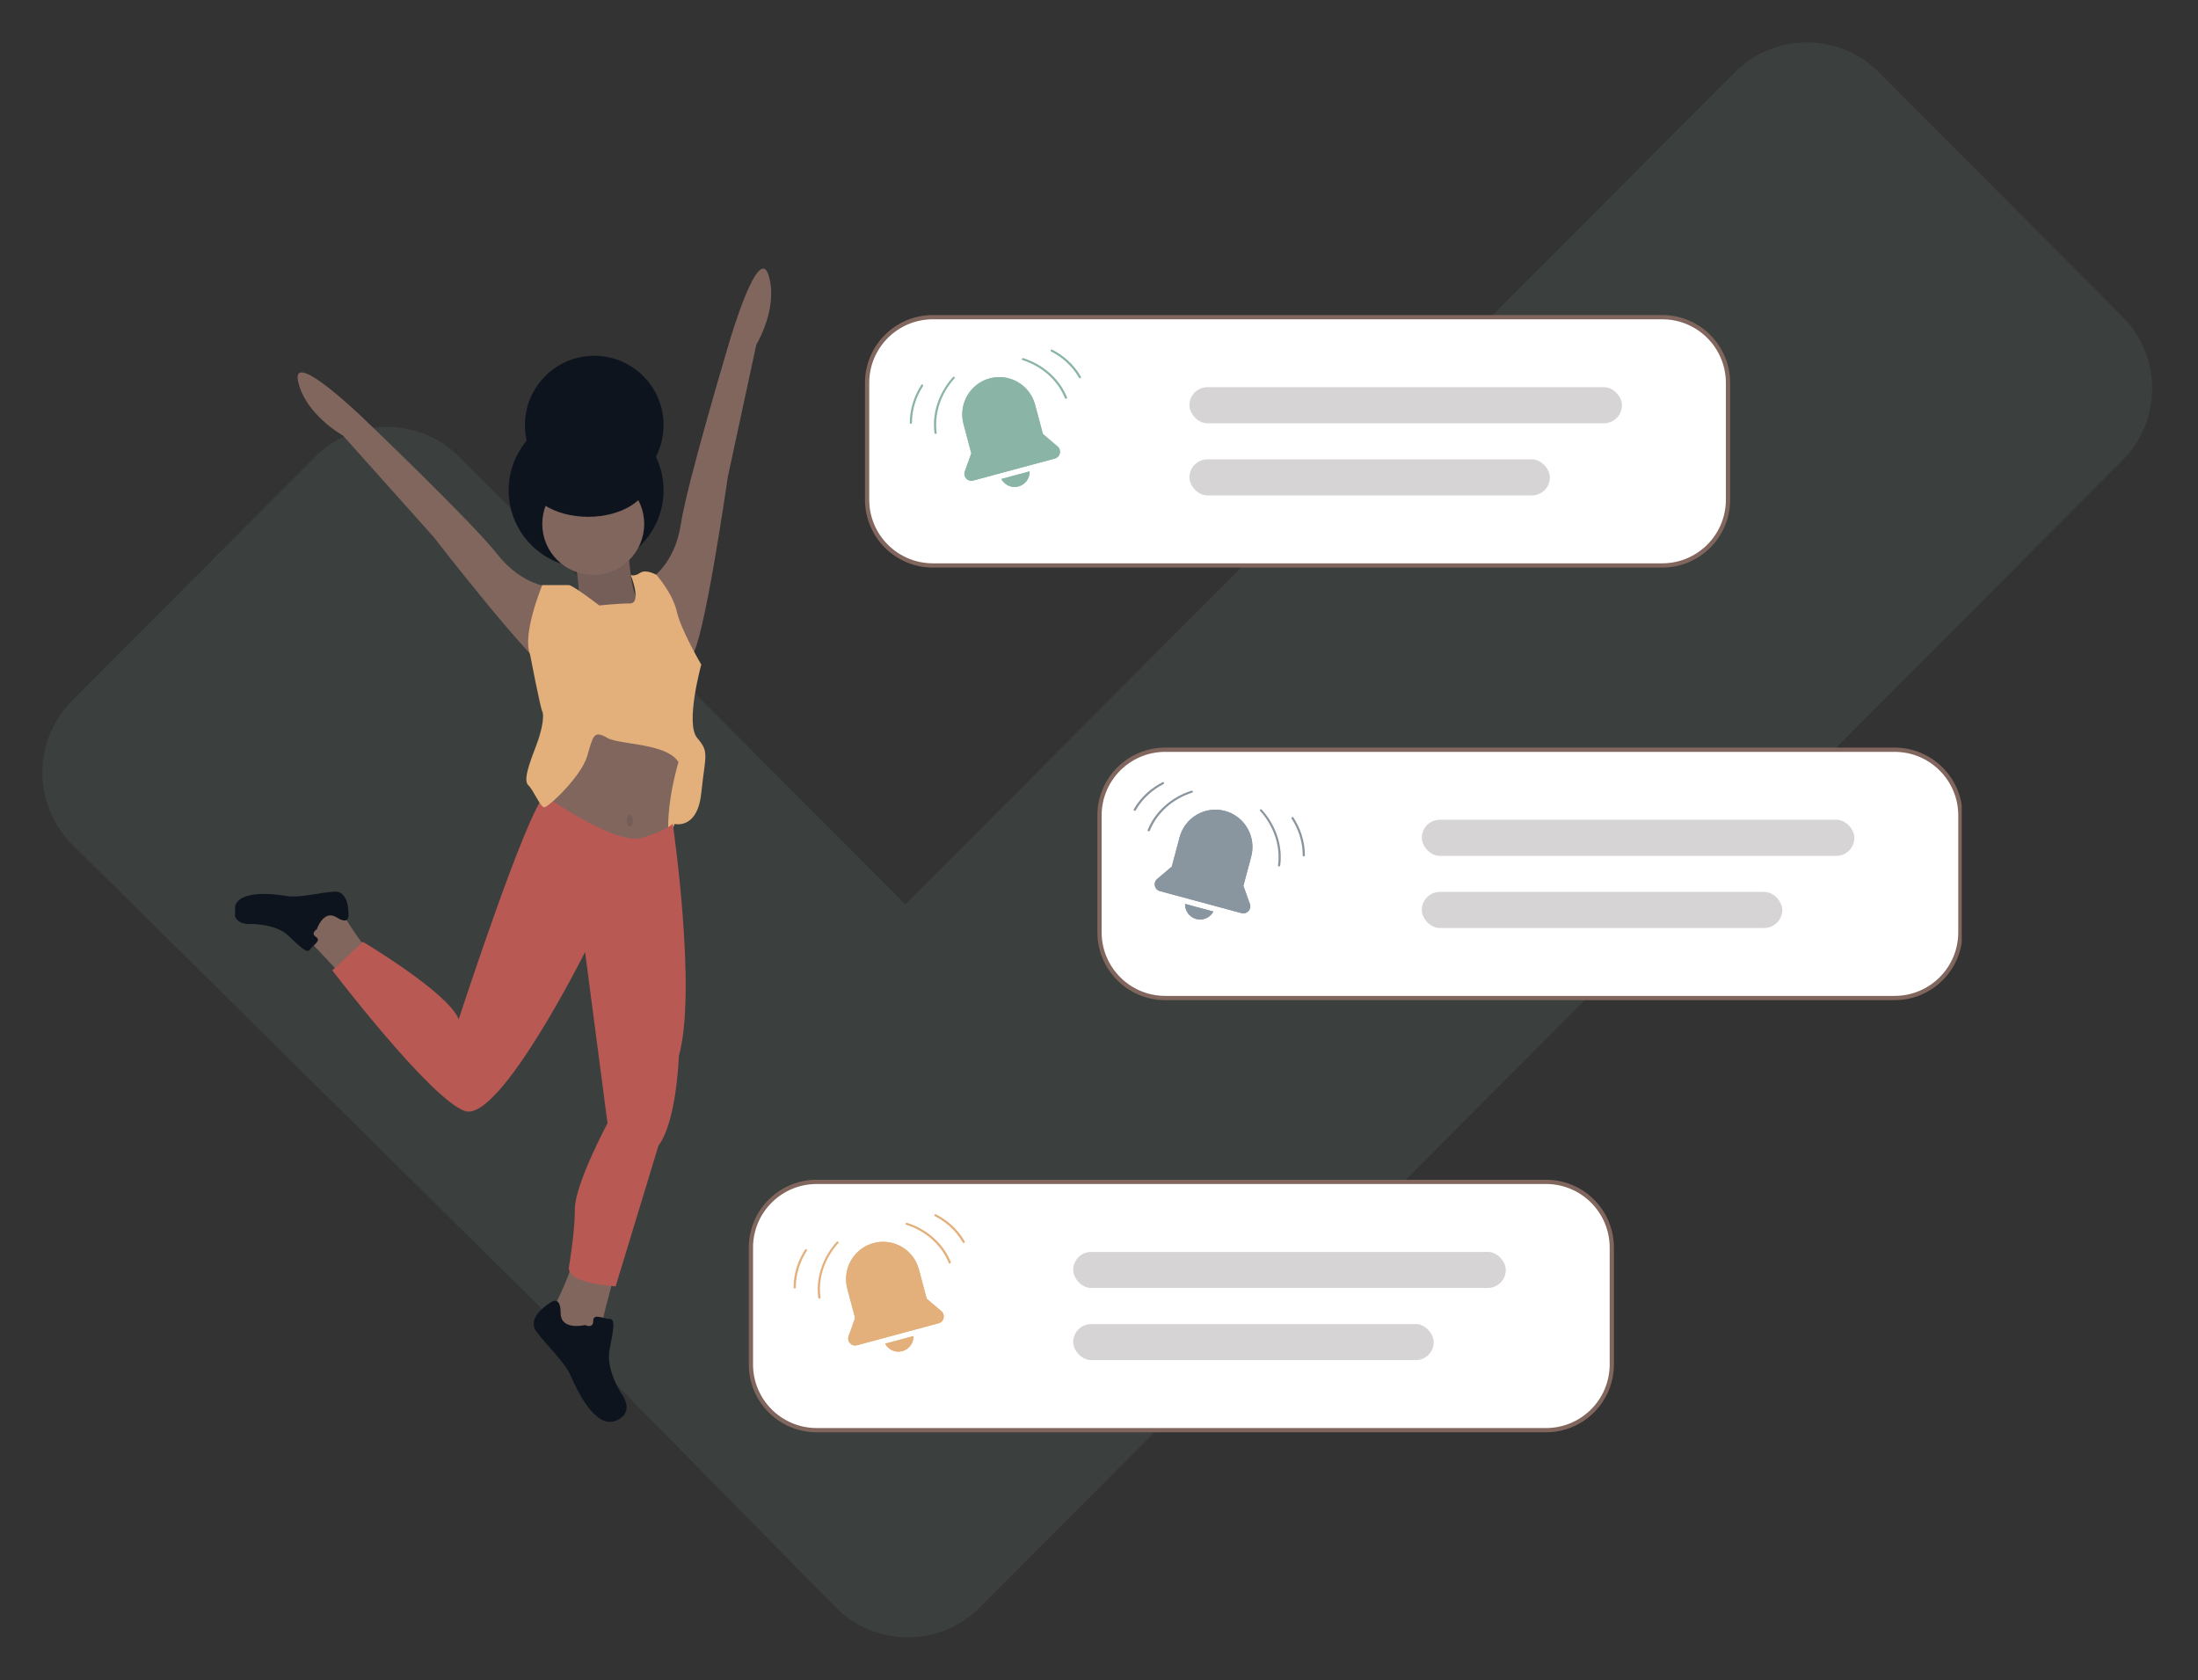 <svg width="259" height="198" viewBox="0 0 259 198" fill="none" xmlns="http://www.w3.org/2000/svg">
<rect x="0" y="0" width="259" height="198" fill="#333333" stroke="none"/>
<path opacity="0.1" fill-rule="evenodd" clip-rule="evenodd" d="M250.092 54.249C254.756 49.566 254.755 41.992 250.089 37.31L221.407 8.529C216.717 3.823 209.097 3.823 204.407 8.529L106.683 106.589L54.121 53.846C49.432 49.141 41.811 49.141 37.122 53.846L8.503 82.563C3.812 87.27 3.84 94.893 8.565 99.566L63.981 154.371L98.417 189.361C103.098 194.118 110.762 194.141 115.472 189.412L250.092 54.249Z" fill="#8AB5A6"/>
<g clip-path="url(#clip0)">
<path d="M109.925 66.635C105.645 66.635 102.175 63.166 102.175 58.885V45.127C102.175 40.846 105.645 37.377 109.925 37.377H195.868C200.148 37.377 203.618 40.846 203.618 45.127V58.885C203.618 63.166 200.148 66.635 195.868 66.635H109.925Z" fill="white" stroke="#81665E" stroke-width="0.5"/>
<rect x="140.154" y="45.629" width="50.971" height="4.251" rx="2.126" fill="#D6D4D4"/>
<rect x="140.154" y="54.133" width="42.476" height="4.251" rx="2.126" fill="#D6D4D4"/>
<path d="M117.993 56.446C118.374 57.158 119.204 57.541 120.014 57.323C120.824 57.104 121.352 56.355 121.328 55.547L117.993 56.446Z" fill="#8AB5A6"/>
<path fill-rule="evenodd" clip-rule="evenodd" d="M121.328 55.547C121.352 56.355 120.824 57.104 120.014 57.323C119.204 57.541 118.374 57.158 117.993 56.446L121.328 55.547Z" fill="#8AB5A6"/>
<path d="M116.623 44.59C114.294 45.218 112.911 47.627 113.536 49.971L114.454 53.42L113.689 55.556C113.464 56.182 114.032 56.803 114.671 56.631L124.297 54.035C124.936 53.863 125.119 53.039 124.614 52.61L122.89 51.145L121.971 47.697C121.347 45.353 118.953 43.962 116.623 44.59Z" fill="#8AB5A6"/>
<path fill-rule="evenodd" clip-rule="evenodd" d="M124.297 54.035C124.936 53.863 125.119 53.039 124.614 52.61L122.89 51.145L121.971 47.697C121.347 45.353 118.953 43.962 116.623 44.59C114.294 45.218 112.911 47.627 113.536 49.971L114.454 53.42L113.689 55.556C113.464 56.182 114.032 56.803 114.671 56.631L124.297 54.035Z" fill="#8AB5A6"/>
<path fill-rule="evenodd" clip-rule="evenodd" d="M112.502 44.557C112.548 44.417 112.379 44.334 112.277 44.448C111.466 45.355 110.833 46.412 110.449 47.584C110.065 48.756 109.966 49.927 110.117 51.037C110.135 51.177 110.333 51.171 110.379 51.032C110.225 49.941 110.319 48.789 110.697 47.637C111.075 46.484 111.7 45.445 112.502 44.557Z" fill="#8AB5A6"/>
<path fill-rule="evenodd" clip-rule="evenodd" d="M120.448 42.418C120.338 42.319 120.444 42.162 120.589 42.209C121.743 42.583 122.816 43.18 123.73 44.001C124.644 44.822 125.31 45.787 125.729 46.827C125.782 46.957 125.608 47.053 125.498 46.955C125.092 45.931 124.44 44.98 123.541 44.172C122.642 43.364 121.584 42.781 120.448 42.418Z" fill="#8AB5A6"/>
<path d="M107.603 47.356C107.837 46.643 108.163 45.972 108.565 45.352C108.581 45.328 108.606 45.31 108.634 45.302C108.742 45.273 108.828 45.397 108.768 45.491C108.385 46.085 108.075 46.727 107.852 47.409C107.587 48.218 107.462 49.028 107.466 49.816C107.466 49.877 107.426 49.93 107.368 49.946C107.287 49.968 107.206 49.907 107.206 49.822C107.204 49.014 107.332 48.185 107.603 47.356Z" fill="#8AB5A6"/>
<path d="M127.288 44.575C127.369 44.553 127.409 44.46 127.367 44.386C126.968 43.686 126.445 43.032 125.797 42.45C125.241 41.95 124.625 41.533 123.968 41.199C123.942 41.186 123.912 41.183 123.884 41.19C123.777 41.219 123.763 41.37 123.862 41.421C124.489 41.743 125.076 42.143 125.608 42.621C126.24 43.189 126.75 43.828 127.139 44.512C127.169 44.564 127.23 44.59 127.288 44.575Z" fill="#8AB5A6"/>
<path d="M96.233 168.537C91.953 168.537 88.483 165.067 88.483 160.787V147.028C88.483 142.748 91.953 139.278 96.233 139.278H182.176C186.456 139.278 189.926 142.748 189.926 147.028V160.787C189.926 165.067 186.456 168.537 182.176 168.537H96.233Z" fill="white" stroke="#81665E" stroke-width="0.5"/>
<rect x="126.462" y="156.034" width="42.476" height="4.251" rx="2.126" fill="#D6D4D4"/>
<path d="M104.301 158.347C104.682 159.059 105.511 159.442 106.321 159.224C107.132 159.005 107.66 158.256 107.636 157.448L104.301 158.347Z" fill="#E3AF7B"/>
<path fill-rule="evenodd" clip-rule="evenodd" d="M107.636 157.448C107.66 158.256 107.132 159.005 106.321 159.224C105.511 159.442 104.682 159.059 104.301 158.347L107.636 157.448Z" fill="#E3AF7B"/>
<path d="M102.931 146.491C100.602 147.119 99.219 149.529 99.843 151.873L100.762 155.321L99.996 157.457C99.772 158.083 100.34 158.704 100.978 158.532L110.605 155.937C111.244 155.764 111.427 154.941 110.921 154.511L109.197 153.047L108.279 149.598C107.655 147.254 105.26 145.863 102.931 146.491Z" fill="#E3AF7B"/>
<path fill-rule="evenodd" clip-rule="evenodd" d="M110.605 155.937C111.244 155.764 111.427 154.941 110.921 154.511L109.197 153.047L108.279 149.598C107.655 147.254 105.26 145.863 102.931 146.491C100.602 147.119 99.219 149.529 99.843 151.873L100.762 155.321L99.996 157.457C99.772 158.083 100.34 158.704 100.978 158.532L110.605 155.937Z" fill="#E3AF7B"/>
<path fill-rule="evenodd" clip-rule="evenodd" d="M98.809 146.459C98.855 146.319 98.687 146.236 98.585 146.35C97.773 147.256 97.141 148.314 96.757 149.485C96.373 150.657 96.274 151.828 96.424 152.938C96.443 153.078 96.641 153.073 96.686 152.933C96.533 151.842 96.627 150.69 97.004 149.538C97.382 148.385 98.007 147.346 98.809 146.459Z" fill="#E3AF7B"/>
<path fill-rule="evenodd" clip-rule="evenodd" d="M106.755 144.319C106.646 144.221 106.751 144.063 106.897 144.11C108.051 144.484 109.124 145.081 110.038 145.902C110.952 146.723 111.617 147.689 112.037 148.728C112.089 148.858 111.915 148.954 111.806 148.856C111.399 147.832 110.748 146.881 109.849 146.073C108.95 145.266 107.892 144.682 106.755 144.319Z" fill="#E3AF7B"/>
<path d="M93.911 149.257C94.145 148.544 94.471 147.873 94.873 147.253C94.889 147.229 94.913 147.211 94.942 147.203C95.049 147.174 95.136 147.298 95.075 147.392C94.693 147.986 94.383 148.628 94.16 149.31C93.894 150.12 93.77 150.929 93.773 151.718C93.774 151.778 93.734 151.831 93.676 151.847C93.594 151.869 93.514 151.808 93.514 151.723C93.511 150.916 93.639 150.086 93.911 149.257Z" fill="#E3AF7B"/>
<path d="M113.595 146.476C113.677 146.454 113.716 146.361 113.674 146.288C113.275 145.587 112.752 144.933 112.105 144.352C111.548 143.852 110.933 143.435 110.276 143.1C110.25 143.087 110.22 143.084 110.192 143.092C110.084 143.121 110.07 143.271 110.17 143.322C110.796 143.645 111.384 144.045 111.916 144.523C112.548 145.09 113.058 145.729 113.447 146.413C113.477 146.466 113.537 146.492 113.595 146.476Z" fill="#E3AF7B"/>
<rect x="126.462" y="147.53" width="50.971" height="4.251" rx="2.126" fill="#D6D4D4"/>
<path d="M137.31 117.612C133.029 117.612 129.56 114.142 129.56 109.862V96.103C129.56 91.823 133.029 88.353 137.31 88.353H223.252C227.532 88.353 231.002 91.823 231.002 96.103V109.862C231.002 114.142 227.532 117.612 223.252 117.612H137.31Z" fill="white" stroke="#81665E" stroke-width="0.5"/>
<rect x="167.537" y="96.605" width="50.971" height="4.251" rx="2.126" fill="#D6D4D4"/>
<rect x="167.537" y="105.109" width="42.476" height="4.251" rx="2.126" fill="#D6D4D4"/>
<path d="M142.975 107.422C142.594 108.134 141.765 108.517 140.954 108.299C140.144 108.08 139.616 107.331 139.64 106.523L142.975 107.422Z" fill="#89959F"/>
<path fill-rule="evenodd" clip-rule="evenodd" d="M139.64 106.523C139.616 107.331 140.144 108.08 140.954 108.299C141.765 108.517 142.594 108.134 142.975 107.422L139.64 106.523Z" fill="#89959F"/>
<path d="M144.345 95.566C146.674 96.194 148.057 98.603 147.433 100.948L146.514 104.396L147.28 106.532C147.504 107.158 146.936 107.779 146.297 107.607L136.671 105.012C136.032 104.839 135.849 104.016 136.355 103.586L138.079 102.122L138.997 98.673C139.621 96.329 142.015 94.938 144.345 95.566Z" fill="#89959F"/>
<path fill-rule="evenodd" clip-rule="evenodd" d="M136.671 105.012C136.032 104.839 135.849 104.016 136.355 103.586L138.079 102.122L138.997 98.673C139.621 96.329 142.015 94.938 144.345 95.566C146.674 96.194 148.057 98.603 147.433 100.948L146.514 104.396L147.28 106.532C147.504 107.158 146.936 107.779 146.297 107.607L136.671 105.012Z" fill="#89959F"/>
<path fill-rule="evenodd" clip-rule="evenodd" d="M148.466 95.534C148.421 95.394 148.589 95.311 148.691 95.425C149.503 96.331 150.135 97.388 150.519 98.56C150.903 99.732 151.002 100.903 150.852 102.013C150.833 102.153 150.635 102.148 150.589 102.008C150.743 100.917 150.649 99.765 150.271 98.613C149.893 97.46 149.269 96.421 148.466 95.534Z" fill="#89959F"/>
<path fill-rule="evenodd" clip-rule="evenodd" d="M140.521 93.394C140.63 93.296 140.525 93.138 140.379 93.185C139.225 93.559 138.152 94.156 137.238 94.977C136.324 95.798 135.658 96.763 135.239 97.803C135.186 97.933 135.361 98.029 135.47 97.931C135.877 96.907 136.528 95.956 137.427 95.148C138.326 94.341 139.384 93.757 140.521 93.394Z" fill="#89959F"/>
<path d="M153.365 98.332C153.131 97.619 152.805 96.948 152.403 96.328C152.387 96.304 152.362 96.286 152.334 96.278C152.226 96.249 152.14 96.373 152.201 96.467C152.583 97.061 152.893 97.703 153.116 98.385C153.381 99.195 153.506 100.004 153.503 100.793C153.502 100.853 153.542 100.906 153.6 100.922C153.681 100.944 153.762 100.883 153.762 100.798C153.765 99.991 153.636 99.161 153.365 98.332Z" fill="#89959F"/>
<path d="M133.681 95.551C133.599 95.529 133.559 95.436 133.601 95.362C134.001 94.662 134.524 94.008 135.171 93.427C135.728 92.927 136.343 92.51 137 92.175C137.026 92.162 137.056 92.159 137.084 92.167C137.192 92.196 137.205 92.346 137.106 92.397C136.48 92.719 135.892 93.12 135.36 93.597C134.728 94.165 134.218 94.804 133.829 95.488C133.799 95.541 133.738 95.567 133.681 95.551Z" fill="#89959F"/>
<path d="M72.546 149.661C72.546 149.661 70.625 156.627 70.625 157.588C70.625 158.549 67.502 158.309 67.502 158.309L65.1 154.465C65.1 154.465 67.022 150.622 67.502 148.7C67.982 146.778 72.546 149.661 72.546 149.661Z" fill="#81665E"/>
<path d="M68.943 156.146C68.943 156.146 66.061 156.867 66.061 154.705C66.061 152.543 64.86 153.504 64.86 153.504C64.86 153.504 61.977 155.186 63.178 156.867C64.379 158.549 66.541 160.47 67.262 162.152C67.983 163.833 70.144 168.397 72.546 167.436C74.949 166.476 73.267 164.314 73.267 164.314C73.267 164.314 71.346 161.431 71.826 159.029C72.306 156.627 72.546 155.426 71.826 155.426C71.105 155.426 69.904 154.705 69.904 155.666C69.904 156.627 68.943 156.146 68.943 156.146Z" fill="#0E141E"/>
<path d="M69.063 66.908C64.022 66.908 59.935 62.821 59.935 57.78C59.935 52.739 64.022 48.652 69.063 48.652C74.104 48.652 78.191 52.739 78.191 57.78C78.191 62.821 74.104 66.908 69.063 66.908Z" fill="#0E141E"/>
<path d="M70.024 58.26C65.513 58.26 61.856 54.604 61.856 50.093C61.856 45.582 65.513 41.926 70.024 41.926C74.534 41.926 78.191 45.582 78.191 50.093C78.191 54.604 74.534 58.26 70.024 58.26Z" fill="#0E141E"/>
<path d="M74.348 98.376L79.152 97.895L81.113 93.098L80.833 88.767H74.348V98.376Z" fill="#E3AF7B"/>
<g style="mix-blend-mode:multiply">
<path d="M74.348 98.376L79.152 97.895L81.113 93.098L80.833 88.767H74.348V98.376Z" fill="#E3AF7B"/>
</g>
<path d="M73.988 63.905C73.988 63.905 74.228 69.911 75.189 70.631C76.15 71.352 73.747 74.234 73.747 74.234L69.904 73.274L67.021 70.631L68.222 70.391C68.222 70.391 68.222 67.028 67.502 66.067C66.781 65.106 73.988 63.905 73.988 63.905Z" fill="#81665E"/>
<path opacity="0.1" d="M73.988 63.905C73.988 63.905 74.228 69.911 75.189 70.631C76.15 71.352 73.747 74.234 73.747 74.234L69.904 73.274L67.021 70.631L68.222 70.391C68.222 70.391 68.222 67.028 67.502 66.067C66.781 65.106 73.988 63.905 73.988 63.905Z" fill="#0E141E"/>
<path d="M80.713 87.446C80.713 87.446 78.311 93.692 78.792 98.976C79.272 104.261 67.982 99.697 67.982 99.697L64.619 97.535C64.619 97.535 63.658 91.049 64.619 89.608C65.58 88.167 67.502 83.122 67.502 83.122L72.546 82.402L80.713 87.446Z" fill="#81665E"/>
<path d="M40.324 115.02C40.324 115.02 36.227 110.493 35.542 110.057C34.857 109.622 36.444 107.504 36.444 107.504L40.273 107.533C40.273 107.533 42.143 110.645 43.295 111.859C44.448 113.072 40.324 115.02 40.324 115.02Z" fill="#81665E"/>
<path d="M37.332 109.511C37.332 109.511 38.125 107.129 39.667 108.109C41.208 109.089 41.067 107.797 41.067 107.797C41.067 107.797 41.175 104.98 39.432 105.074C37.688 105.168 35.338 105.839 33.812 105.59C32.287 105.342 28.053 104.815 27.649 106.963C27.245 109.112 29.549 108.893 29.549 108.893C29.549 108.893 32.475 108.829 33.971 110.26C35.466 111.692 36.213 112.407 36.54 111.893C36.866 111.379 37.925 110.85 37.239 110.414C36.554 109.979 37.332 109.511 37.332 109.511Z" fill="#0E141E"/>
<path d="M76.63 68.229C76.63 68.229 79.513 66.547 80.233 61.743C80.954 56.939 85.998 40.124 85.998 40.124C85.998 40.124 89.361 28.594 90.562 32.437C91.763 36.281 89.121 40.605 89.121 40.605L85.758 56.218C85.758 56.218 82.876 76.396 81.434 77.357C79.993 78.318 76.63 68.229 76.63 68.229Z" fill="#81665E"/>
<path d="M64.932 69.162C64.932 69.162 61.595 69.126 58.594 65.306C55.592 61.487 42.893 49.365 42.893 49.365C42.893 49.365 34.269 41.006 35.126 44.94C35.982 48.875 40.416 51.327 40.416 51.327L51.06 63.236C51.06 63.236 63.542 79.349 65.27 79.472C66.998 79.594 64.932 69.162 64.932 69.162Z" fill="#81665E"/>
<path d="M69.904 67.749C66.587 67.749 63.899 65.06 63.899 61.743C63.899 58.427 66.587 55.738 69.904 55.738C73.221 55.738 75.909 58.427 75.909 61.743C75.909 65.06 73.221 67.749 69.904 67.749Z" fill="#81665E"/>
<path d="M64.192 93.755C64.192 93.755 72.546 99.697 75.669 98.736C78.792 97.775 79.272 97.055 79.272 97.055C79.272 97.055 82.155 116.752 79.993 124.439C79.993 124.439 79.753 132.126 77.591 135.008L72.546 151.583C72.546 151.583 67.021 151.343 67.021 149.421C67.021 149.421 67.742 145.337 67.742 142.455C67.742 139.572 71.585 132.366 71.585 132.366L68.943 112.188C68.943 112.188 58.854 132.366 54.771 130.924C50.687 129.483 39.157 114.35 39.157 114.35L42.76 110.987C42.76 110.987 52.849 116.992 54.05 120.115C54.05 120.115 62.084 95.5 64.192 93.755Z" fill="#B85954"/>
<path d="M70.625 71.352C70.625 71.352 67.502 68.95 67.022 68.95H63.899C63.899 68.95 61.497 74.715 62.457 77.117C62.457 77.117 63.658 83.362 63.899 83.843C64.139 84.323 63.899 85.764 63.418 87.206C62.938 88.647 61.497 91.77 62.217 92.49C62.938 93.211 63.658 95.133 64.139 95.133C64.619 95.133 68.463 91.53 69.183 89.127C69.904 86.725 69.904 86.005 71.585 86.966C73.267 87.927 80.714 87.446 80.233 91.289C80.016 93.227 79.696 95.151 79.272 97.055C79.272 97.055 82.155 98.015 82.635 93.451C83.116 88.887 83.596 88.647 82.155 86.966C80.714 85.284 82.635 78.318 82.635 78.318C82.635 78.318 80.233 74.234 79.753 72.072C79.272 69.91 77.351 67.749 77.351 67.749C77.351 67.749 76.15 67.028 75.429 67.508C74.708 67.989 74.323 67.749 74.323 67.749C74.323 67.749 75.669 71.112 74.228 71.112C72.787 71.112 70.625 71.352 70.625 71.352Z" fill="#E3AF7B"/>
<path opacity="0.1" d="M74.228 97.415C74.029 97.415 73.867 97.092 73.867 96.694C73.867 96.296 74.029 95.974 74.228 95.974C74.427 95.974 74.588 96.296 74.588 96.694C74.588 97.092 74.427 97.415 74.228 97.415Z" fill="#0E141E"/>
<path d="M69.303 60.903C65.323 60.903 62.097 58.859 62.097 56.339C62.097 53.818 65.323 51.775 69.303 51.775C73.283 51.775 76.51 53.818 76.51 56.339C76.51 58.859 73.283 60.903 69.303 60.903Z" fill="#0E141E"/>
</g>
<defs>
<clipPath id="clip0">
<rect width="203.46" height="147.731" fill="white" transform="translate(27.7 25.648)"/>
</clipPath>
</defs>
</svg>
